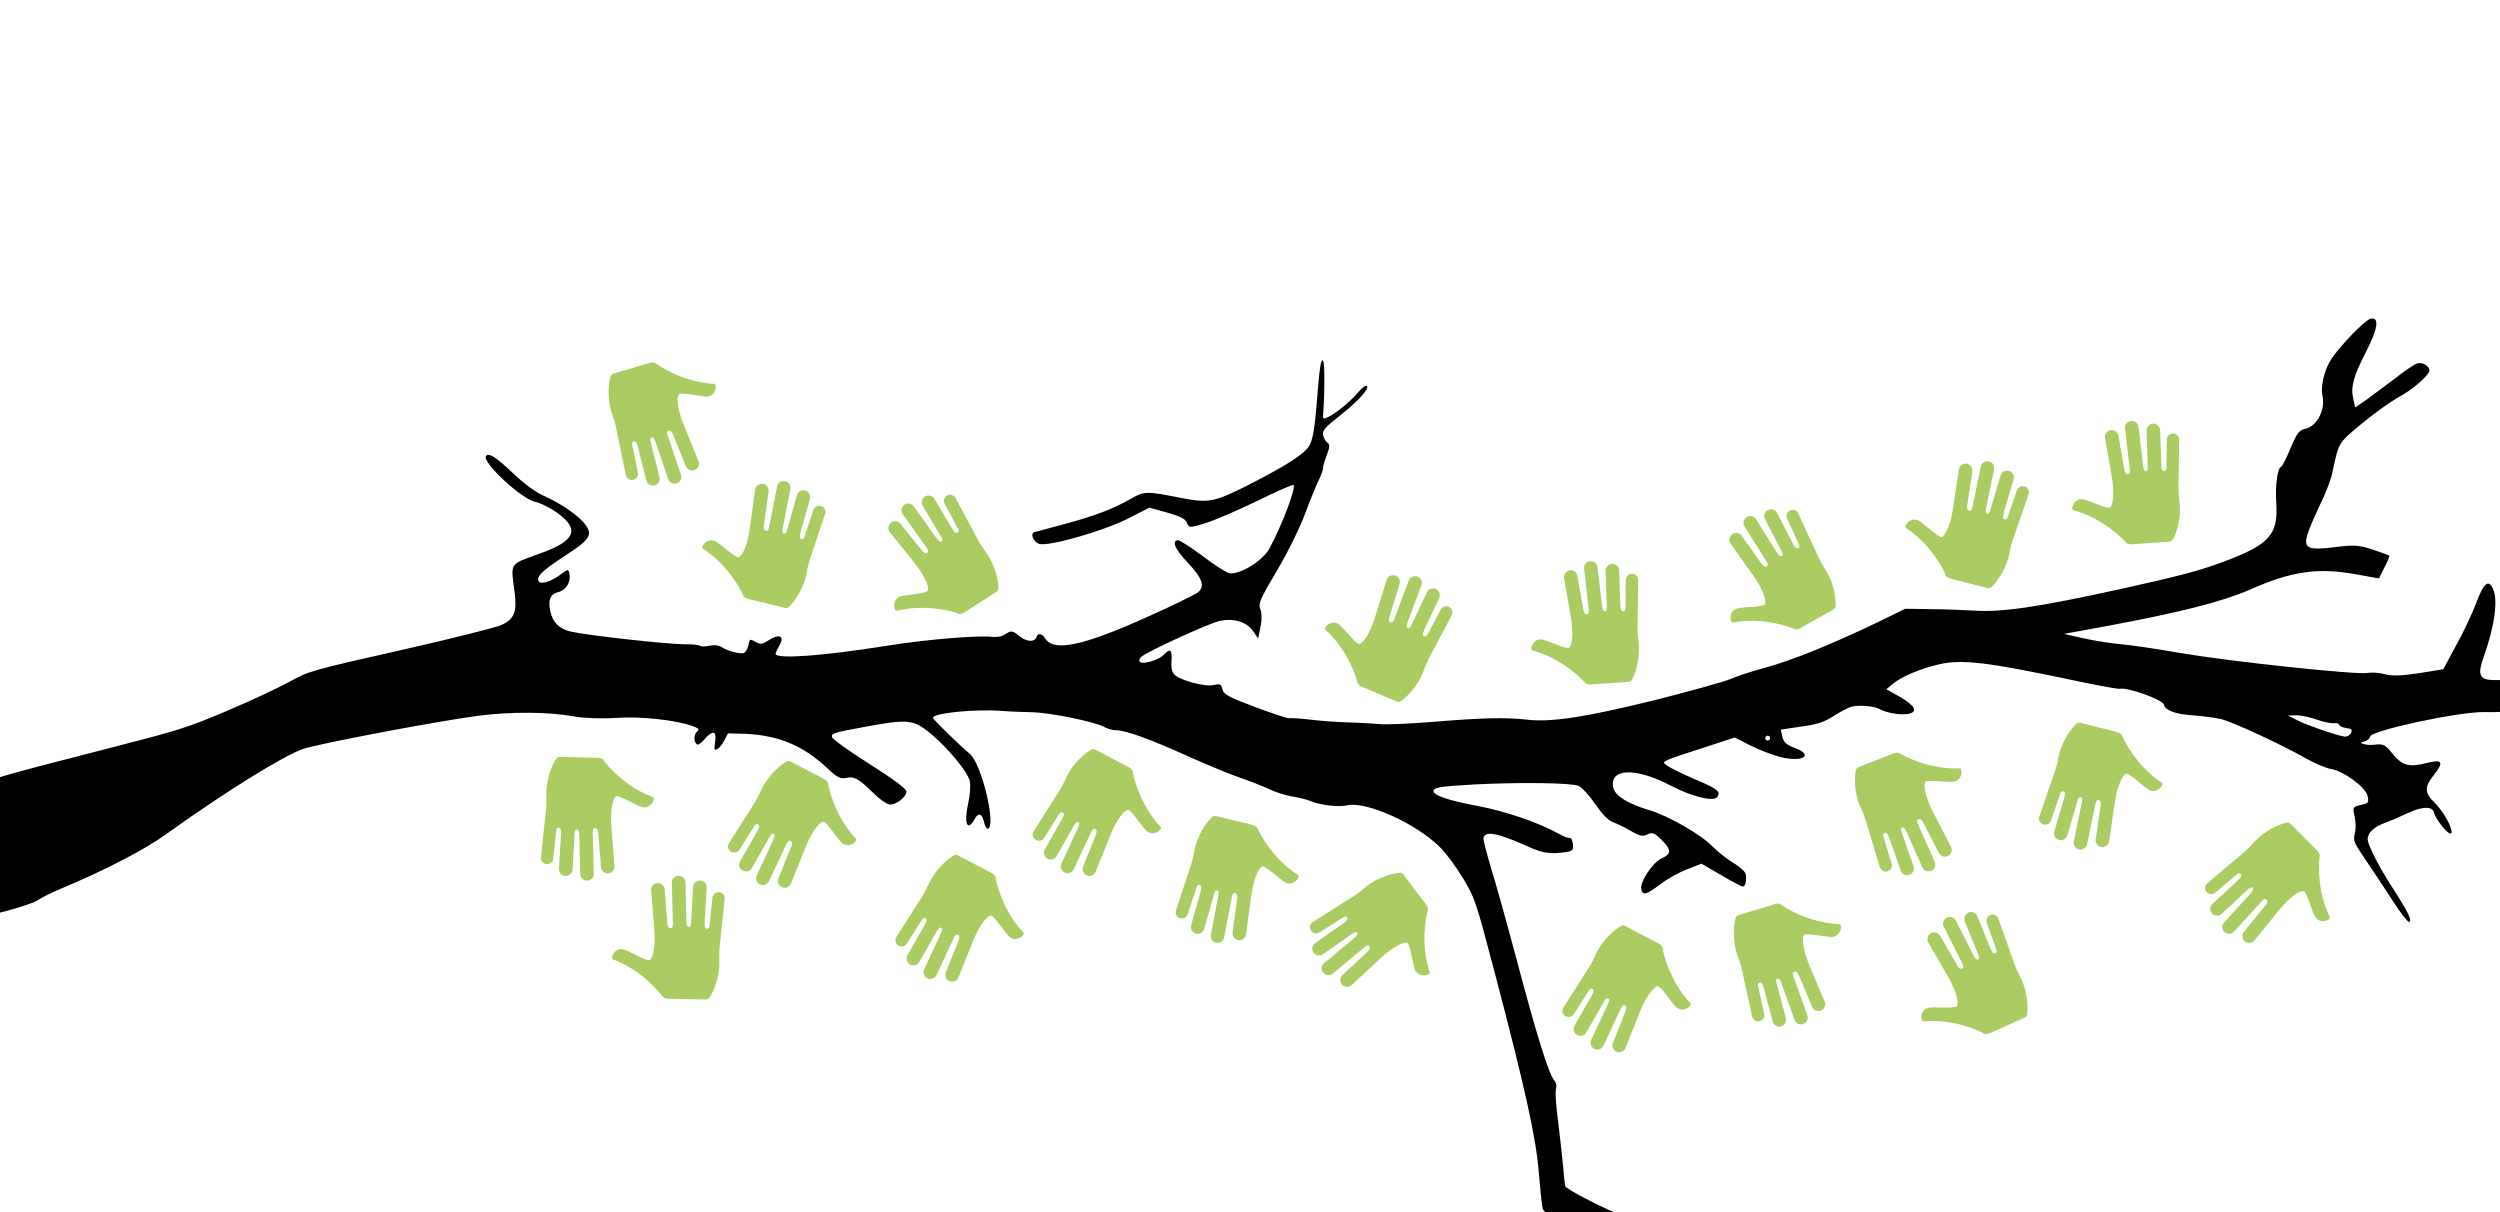 <svg width="1920" height="931" viewBox="0 0 1920 931" fill="none" xmlns="http://www.w3.org/2000/svg">
<g clip-path="url(#clip0_9_2)">
<g clip-path="url(#clip1_9_2)">
<path d="M1933.68 521.671C1930.86 521.15 1926.85 521.285 1924.65 521.781C1922.45 522.277 1917.29 522.477 1913.38 522.204C1904.04 521.806 1902.68 517.49 1907.7 503.84C1916.04 480.193 1918.68 460.335 1914.46 451.85C1910.93 444.748 1907.4 447.857 1901.76 462.997C1898.89 470.771 1891.99 485.426 1886.37 495.552L1876.46 513.966L1858.07 516.959C1844.67 519.019 1837.23 519.348 1831.48 517.757C1827.17 516.609 1821.3 516.199 1818.55 516.819C1811.04 518.514 1713.55 508.145 1675.09 501.603C1656.44 498.3 1635.13 495.208 1628.08 494.681C1620.8 494.011 1608.22 492.033 1600.1 490.204L1585.09 486.849L1617.45 480.897C1674.4 470.363 1706.09 462.253 1727.68 452.952C1760.43 438.44 1780.23 435.707 1810.37 441.236L1827.03 444.22L1831.28 435.749C1833.71 431.156 1835.31 427.136 1835.04 426.811C1834.78 426.485 1829.08 424.302 1822.43 422.143C1812.03 418.711 1807.89 418.297 1793.67 420.156C1772.69 422.77 1769.07 421.273 1771.96 410.992C1773 407.097 1777.43 396.852 1781.6 388.014C1786 379.318 1790.22 368.157 1791.21 363.12C1796.27 339.443 1795.56 340.566 1813.55 325.53C1822.98 317.817 1835.4 308.851 1841.04 305.654C1853.26 299.236 1866.57 287.374 1865.83 284.075C1865.04 280.592 1860.45 278.161 1856.6 279.029C1854.77 279.443 1846.9 284.685 1839.05 290.885C1830.98 296.943 1821.1 304.372 1816.79 307.463L1808.78 312.93L1807.33 306.515C1805.18 296.984 1807.42 288.968 1817.2 270.004C1826.31 252.346 1827.53 243.212 1820.56 244.783C1816.17 245.776 1795.43 267.403 1789.69 276.98C1784.66 285.433 1782.11 297.18 1783.68 304.145C1786.04 314.592 1779.46 327.248 1770.84 329.191C1765.71 330.349 1764.21 332.229 1759.05 344.371C1755.95 352.003 1752.75 358.311 1751.84 358.517C1749.27 359.096 1747.22 373.042 1748.15 385.736C1749.76 410.798 1743.3 418.033 1707.44 431.516C1688.95 438.382 1673.13 442.528 1629.29 452.226C1565.05 466.329 1537.84 470.348 1515.95 468.93C1507.16 468.408 1491.63 467.866 1481.6 467.816L1463.24 467.528L1440.51 478.626C1406.08 495.06 1376.26 507.178 1355.94 512.725C1345.94 515.365 1333.91 519.235 1329.03 521.492C1324.28 523.525 1298 530.803 1271.04 537.654C1218.13 550.743 1191.14 554.905 1172.73 552.701C1156.32 550.817 1137.94 551.304 1101.45 554.334C1082.72 555.861 1063.83 556.654 1059.47 556.097C1055.15 555.724 1044.59 555.024 1036.07 554.827C1027.55 554.63 1014.04 553.633 1006.31 552.679C998.399 551.767 990.979 551.322 989.879 551.57C988.779 551.818 977.11 547.901 963.868 542.991C943.892 535.555 939.707 533.224 938.839 529.375C937.929 525.343 936.889 525 931.94 526.116C924.975 527.687 905.638 522.226 901.772 517.897C899.952 515.804 899.391 512.463 899.682 507.775C900.387 498.948 898.732 497.588 893.919 502.719C890.223 506.827 877.782 510.596 875.329 508.26C874.532 507.284 875.117 505.611 876.743 504.281C881.581 500.108 928.386 478.765 936.451 476.946C947.265 474.507 957.179 477.471 962.214 484.425L966.269 490.444L968.074 481.37C969.199 476.108 969.099 470.545 967.888 467.736C966.204 463.686 967.843 459.849 980.695 438.267C988.804 424.689 998.564 404.767 1002.5 394.055C1006.44 383.343 1011.32 371.65 1013.18 367.955C1015 364.077 1016.28 360.324 1016.07 359.407C1015.9 358.674 1017.19 354.146 1018.89 349.718C1021.22 343.8 1021.41 341.252 1019.61 340.117C1018.27 339.265 1016.69 336.539 1016.19 334.34C1015.37 330.674 1017.52 328.262 1028.8 319.361C1042.73 308.516 1052.31 298.071 1049.62 296.368C1048.72 295.8 1045.75 298.01 1043.03 301.321C1036.94 308.473 1026.71 316.943 1020.3 320.122C1015.79 322.296 1015.75 322.113 1016.3 316.018C1017.39 302.095 1017.42 279.167 1016.24 277.317C1014.47 274.632 1013.46 281.218 1011.13 311.021C1009.65 329.265 1008.07 338.482 1005.34 342.567C1001.4 349.04 987.572 357.745 957.174 373.269C932.777 385.513 927.787 386.446 907.64 382.516C880.232 377.141 878.866 377.064 868.655 383.027C855.167 390.692 840.634 396.281 817.746 402.407C806.323 405.561 795.775 408.325 794.676 408.573C790.868 409.625 793.539 416.342 798.292 417.774C805.859 419.726 847.661 407.794 866.665 398.114L882.718 389.87L896.487 393.699C906.359 396.48 910.462 398.444 911.531 401.477C913.215 405.527 913.623 405.628 926.022 401.676C933.229 399.472 950.956 391.814 965.708 384.634C980.278 377.496 992.712 371.994 993.386 372.42C995.816 373.798 984.315 403.936 974.935 421.268C969.747 430.721 952.499 441.352 944.364 440.298C942.183 440.02 932.748 434.058 923.657 427.056C914.382 420.095 905.622 414.559 904.339 414.849C899.757 415.882 902.67 421.966 912.056 431.984C923.405 443.87 925.668 450.486 920.097 454.824C917.821 456.686 900.301 465.261 881.049 473.841C832.268 495.822 809.683 500.724 802.986 490.678C800.079 486.326 797.265 485.805 795.951 489.375C794.537 493.354 788.3 493.027 782.844 488.48C777.879 484.399 776.655 484.097 772.628 486.739C769.802 488.725 766.319 489.51 762.772 489.155C751.09 487.745 711.218 491.153 682.211 495.769C632.388 503.733 596.589 506.414 595.638 502.199C595.514 501.649 596.809 498.853 598.471 495.974C602.789 488.644 598.787 486.272 590.55 491.597C585.323 494.895 584.04 495.184 580.263 492.954C575.853 490.482 575.669 490.523 574.728 495.744C574.024 498.599 572.504 501.253 571.038 501.584C567.555 502.369 557.683 499.588 554.189 496.909C552.351 495.59 548.396 495.134 544.913 495.92C541.614 496.664 538.333 496.634 537.617 496.024C536.861 495.232 531.357 494.74 525.202 494.78C512.485 494.759 451.059 488.005 438.455 485.069C429.522 483.039 424.575 478.184 422.591 469.387C420.689 460.955 422.671 456.078 428.902 454.673C434.584 453.391 438.659 446.694 437.337 440.828C436.427 436.796 436.61 436.755 429.331 442.056C421.502 447.482 414.212 449.319 413.385 445.653C412.558 441.987 417.354 437.631 434.478 426.449C452.803 414.612 455.216 410.793 449.873 403.33C445.062 396.518 431.112 386.76 417.846 380.892C411.438 378.1 402.205 371.323 393.599 363.055C380.394 350.625 375.228 347.36 373.199 350.322C370.26 355.222 400.919 383.554 411.176 385.478C414.582 386.059 422.154 389.744 427.894 393.842C445.787 406.563 441.842 415.543 414.36 425.209C390.869 433.782 392.105 431.577 395.256 454.943C397.097 469.936 395.015 475.221 385.472 479.878C381.646 481.704 346.845 490.516 307.988 499.281C238.156 515.032 237.281 515.422 222.877 523.294C214.841 527.803 193.413 537.837 174.953 545.66C142.959 559.233 138.643 560.591 75.09 576.852C3.879 595.033 -13.468 600.102 -14.397 602.815C-14.983 604.488 -22.224 699.607 -19.5 704C-17.963 706.543 25.411 694.765 29.74 690.899C31.549 689.528 39.342 685.651 47.26 682.325C81.045 668.155 111.219 652.489 127.953 640.433C171.527 609.032 217.82 580.292 232.661 575.211C244.835 571.116 336.082 553.81 366.578 549.82C392.001 546.397 421.532 546.67 440.822 550.216C448.265 551.619 462.431 552.084 473.434 551.335C492.199 549.992 519.661 553.043 532.495 557.853C536.922 559.551 537.271 560.242 535.178 562.063C532.617 564.374 532.758 570.121 535.453 571.824C536.311 572.208 538.629 570.53 540.781 568.118C542.709 565.565 545.636 563.171 547.103 562.84C549.669 562.261 549.981 564.502 548.767 573.636C548.027 578.04 552.787 575.233 556.028 569.109L559.128 563.21L572.111 563.556C597.793 564.697 616.485 572.422 635.004 589.625C642.854 597.1 645.467 598.437 649.866 597.445C656.097 596.039 659.425 597.985 670.792 609.097C675.29 613.668 680.988 617.583 683.17 617.861C688.266 618.253 696.296 612.011 696.12 607.814C696.032 605.715 685.859 598.186 667.888 586.831C652.389 577.037 639.296 567.663 638.924 566.013C638.303 563.264 640.645 562.543 663.762 558.292C697.227 552.092 701.365 552.507 714.34 563.063C727.847 574.27 743.149 592.583 744.802 599.915C745.505 603.031 745.06 610.45 743.693 616.345C740.177 632.354 742.706 639.295 748.502 629.128C751.501 623.636 754.215 624.565 755.786 631.53C756.447 634.462 757.718 636.68 758.634 636.473C765.416 634.943 753.993 586.863 744.92 579.086C735.131 570.701 716.814 552.682 716.524 551.399C715.697 547.733 748.824 544.306 770.208 546.031C775.712 546.523 785.597 546.798 792.384 547C806.101 547.181 841.034 554.325 848.098 558.318C850.528 559.696 854.648 560.885 857.338 560.856C864.675 560.935 883.119 567.561 912.08 580.675C926.652 587.211 944.712 594.694 952.22 597.238C959.728 599.782 969.665 603.705 974.4 605.911C979.177 608.301 987.051 610.762 991.863 611.603C996.859 612.402 1003.16 613.87 1006.14 615.124C1014.4 618.46 1028.04 620.006 1034.83 618.477C1049.31 615.211 1087.47 632.412 1105.56 650.289C1110.24 654.819 1118.29 665.717 1123.51 674.362C1132.81 689.984 1133.16 690.676 1148.24 748.14C1171.49 836.698 1179.7 873.946 1181.78 900.25C1182.82 912.536 1184.04 924.78 1184.58 927.163C1185.57 931.562 1186.39 931.763 1208.24 934.73C1213.61 935.447 1225.36 939.73 1234.46 944.225C1255.28 954.553 1258.14 955.257 1268.03 953.025C1272.43 952.033 1280.6 951.538 1286.47 951.947C1297.81 952.665 1307.32 949.558 1309.99 944.332C1312.62 938.923 1307.5 937.574 1279.66 937.112C1266.09 936.707 1251.76 935.509 1247.78 934.095C1236.19 930.545 1202.67 913.451 1202.09 910.885C1201.8 909.602 1200.93 902.288 1200.37 894.709C1199.63 887.171 1197.94 871.952 1196.55 860.707C1195.03 849.686 1194.32 838.867 1194.97 836.603C1195.72 833.931 1195.18 831.548 1193.58 829.597C1189.45 824.943 1179.57 793.08 1164.9 737.449C1157.31 708.921 1148.34 676.851 1144.95 666.06C1141.73 655.228 1139.09 645.23 1139.31 643.64C1140.13 637.87 1150.16 639.652 1171.81 649.406C1184.71 655.357 1190.3 656.216 1202.97 654.321C1207.82 653.612 1208.39 652.714 1207.99 648.374C1207.69 645.359 1206.64 643.284 1205.55 643.532C1204.45 643.78 1200.87 642.466 1197.55 640.52C1181.07 631.524 1156.83 623.123 1134.1 618.814C1113.4 615.007 1101.73 611.091 1101.03 607.975C1100.32 604.859 1104.95 604.009 1131.19 602.519C1166.79 600.653 1207.35 601.136 1212.53 603.626C1215.14 604.963 1221.01 611.344 1225.37 617.872C1230.8 625.701 1235.3 630.272 1239.05 631.544C1241.99 632.615 1248.26 635.631 1252.71 638.287C1259.14 642.037 1261.77 642.599 1265.23 640.856C1269.05 639.03 1270.5 639.474 1276.21 645.121C1283.69 652.679 1283.8 655.735 1276.29 659.162C1269.43 662.058 1259.23 677.456 1260.47 682.955C1261.59 687.904 1264.34 687.284 1275.19 679.057C1280.11 675.25 1289.17 670.127 1295.37 667.763L1306.69 663.284L1321.98 672.162C1330.44 677.19 1337.87 681.099 1338.78 680.893C1340.62 680.479 1341.6 675.442 1340.61 671.043C1340.24 669.394 1335.86 665.372 1330.78 662.474C1325.84 659.351 1318.81 653.81 1315.29 650.173C1306.93 641.274 1281.02 626.316 1266.39 622.103C1250.5 617.405 1240.43 611.2 1239.07 605.152C1235.6 589.756 1256.26 589.14 1283.6 603.584C1299.09 611.646 1315.86 615.954 1318.68 612.236C1321.96 608.027 1319.14 605.774 1301.49 598.391C1292.51 594.446 1283.23 589.992 1280.94 588.389C1276.81 585.467 1276.81 585.467 1281.7 583.21C1284.32 582.04 1296.86 577.863 1309.44 573.87L1332.23 566.42L1344.62 572.678C1351.56 576.12 1361.45 579.859 1366.98 581.309C1384.15 585.717 1393.67 580.103 1378.53 574.465C1371.8 571.939 1369.84 570.07 1368.85 565.672L1367.65 560.356L1383.11 558.025C1396 556.272 1400.14 554.954 1408.41 549.813C1413.97 546.249 1420.19 543.111 1422.21 542.656C1428.44 541.251 1440.26 542.436 1443.86 544.707C1448.53 547.505 1460.34 549.464 1466.02 548.183C1473.17 546.57 1470.55 541.769 1459.03 535.121L1448.68 529.366L1453.38 525.418C1460.35 519.608 1475.12 513.386 1489.42 510.161C1507.02 506.192 1526.02 508.455 1592.15 522.43C1610.57 526.366 1626.64 529.29 1627.92 529.001C1633.97 527.636 1661 537.333 1661.87 541.182C1662.86 545.581 1670.64 548.45 1683.74 549.346C1691.39 549.933 1701.3 551.165 1705.78 552.272C1715.17 554.586 1752.82 572.094 1771.18 582.593C1777.97 586.26 1786.32 589.963 1789.91 590.502C1799.9 592.101 1816.75 604.479 1818.28 611.26C1819.44 616.392 1818.97 616.883 1813.11 618.206C1806.88 619.612 1806.74 619.836 1808.35 626.984C1809.3 631.2 1809.3 637.171 1808.45 640.251C1807.18 645.737 1807.66 646.979 1816.56 659.994C1821.76 667.681 1831.1 681.754 1837.31 691.333C1843.29 700.771 1849.22 708.292 1850.14 708.086C1852.89 707.465 1849.32 700.181 1837.48 681.856C1831.62 672.969 1824.88 661.007 1822.19 655.065C1817.68 645.297 1817.57 643.972 1819.76 640.012C1821.28 637.357 1825.59 634.266 1830.56 632.376C1835.02 630.792 1843.44 627.158 1849.02 624.552C1860.49 619.074 1868.2 619.07 1869.36 624.202C1870.86 630.026 1881.11 642.16 1882.53 639.914C1884.38 636.994 1876.32 622.631 1869.45 616.091C1862.09 609.083 1861.98 604.294 1868.74 595.836C1877.28 585.048 1876.01 582.831 1863.26 586.091C1849.97 589.476 1844.81 587.943 1837.32 578.653C1832.22 572.291 1830.47 571.338 1825.17 571.763C1821.65 572.365 1817.36 572.175 1815.47 571.447C1812.39 570.601 1812.53 570.376 1815.79 569.449C1817.99 568.953 1819.94 567.357 1820.16 565.767C1820.81 560.996 1888.61 546.474 1908.16 546.88C1916.31 547.16 1925.81 546.559 1929.47 545.733C1935.34 544.41 1936.09 543.47 1937.83 534.986C1940.16 523.097 1939.85 522.589 1933.68 521.671ZM1800.69 565.727C1794.52 564.809 1772.18 557.135 1764.79 553.409L1757.17 549.541L1763.1 549.359C1766.53 549.164 1773.6 550.65 1779.25 552.65C1784.68 554.507 1790.76 555.833 1792.59 555.42C1794.42 555.006 1796.1 555.592 1796.3 556.508C1796.55 557.608 1799.12 558.762 1801.9 559.099C1806.08 559.697 1806.83 560.49 1805.5 563.103C1804.69 564.634 1802.47 565.904 1800.69 565.727ZM1357.97 568.702C1357.06 568.909 1355.97 568.382 1355.73 567.282C1355.52 566.366 1356.23 565.243 1357.15 565.036C1358.25 564.788 1359.19 565.539 1359.39 566.456C1359.64 567.555 1359.07 568.454 1357.97 568.702Z" fill="black"/>
<path d="M605.931 466.083C605.251 466.696 604.181 467.195 603.052 466.923C602.237 466.726 575.293 460.173 574.474 459.952C572.129 459.328 570.944 458.118 570.485 456.766C569.785 454.711 559.818 434.225 539.806 421.359C537.665 419.987 543.534 412.252 549.833 415.863C554.149 418.337 564.97 428.707 567.368 428.053C569.219 427.547 573.749 420.882 575.816 405.906L579.965 375.797C580.2 374.466 580.942 373.277 582.034 372.482C583.127 371.686 584.486 371.345 585.825 371.53C587.164 371.715 588.379 372.412 589.215 373.474C590.051 374.536 590.443 375.881 590.309 377.226L586.692 403.502C586.336 406.064 586.915 407.445 588.287 407.655C589.508 407.848 590.099 407.299 590.653 404.926L596.768 373.69C596.899 373.017 597.161 372.377 597.54 371.805C597.918 371.234 598.406 370.743 598.974 370.36C599.542 369.977 600.181 369.71 600.852 369.574C601.524 369.438 602.216 369.436 602.889 369.568C603.562 369.697 604.204 369.959 604.776 370.337C605.348 370.716 605.84 371.203 606.224 371.772C606.607 372.341 606.874 372.98 607.01 373.653C607.146 374.325 607.147 375.018 607.015 375.691L601.203 405.394C600.695 408.008 600.828 409.606 602.381 409.793C603.313 409.906 603.92 408.727 604.295 407.611L611.974 380.482C612.146 379.805 612.451 379.169 612.873 378.612C613.294 378.055 613.823 377.589 614.428 377.24C615.032 376.891 615.701 376.667 616.394 376.58C617.087 376.494 617.79 376.548 618.462 376.738C619.134 376.928 619.761 377.251 620.306 377.688C620.851 378.125 621.303 378.666 621.635 379.28C621.967 379.895 622.173 380.569 622.24 381.264C622.307 381.959 622.234 382.661 622.025 383.327L614.953 408.332C613.908 412.003 613.977 413.582 615.43 413.994C616.909 414.421 617.46 413.319 617.786 412.336L624.766 391.394C625.21 390.261 626.073 389.342 627.175 388.826C628.277 388.31 629.535 388.236 630.69 388.621C631.844 389.006 632.807 389.819 633.38 390.893C633.952 391.967 634.091 393.219 633.767 394.392L626.165 417.185L626.166 417.192L626.164 417.196L621.603 430.863C620.815 433.483 620.183 436.014 619.758 438.606C617.28 453.836 608.173 464.032 605.931 466.083Z" fill="#ABCC63"/>
<g clip-path="url(#clip2_9_2)">
<path d="M427.211 582.747C427.743 582.002 428.681 581.285 429.842 581.308C430.68 581.325 458.404 581.931 459.25 581.972C461.675 582.077 463.093 583.003 463.831 584.225C464.957 586.082 479.095 603.945 501.405 612.208C503.792 613.087 499.722 621.904 492.795 619.732C488.048 618.243 475.251 610.442 473.049 611.597C471.35 612.489 468.359 619.972 469.56 635.042L471.982 665.339C472.039 666.69 471.57 668.009 470.674 669.021C469.777 670.033 468.524 670.659 467.176 670.766C465.829 670.873 464.492 670.454 463.447 669.597C462.402 668.739 461.73 667.51 461.573 666.168L459.456 639.728C459.253 637.149 458.39 635.925 457.004 636.015C455.771 636.089 455.311 636.752 455.281 639.19L456.025 671.01C456.042 671.695 455.923 672.376 455.676 673.016C455.43 673.655 455.059 674.24 454.586 674.736C454.114 675.232 453.548 675.63 452.921 675.907C452.294 676.184 451.619 676.335 450.934 676.351C450.248 676.369 449.565 676.252 448.925 676.005C448.285 675.759 447.699 675.389 447.203 674.915C446.706 674.442 446.308 673.876 446.03 673.248C445.753 672.62 445.603 671.944 445.587 671.258L444.877 641C444.811 638.338 444.337 636.806 442.781 636.958C441.846 637.047 441.507 638.329 441.381 639.5L439.714 667.646C439.692 668.344 439.53 669.03 439.239 669.665C438.947 670.299 438.531 670.869 438.015 671.339C437.499 671.81 436.895 672.173 436.236 672.406C435.578 672.639 434.88 672.738 434.183 672.697C433.486 672.655 432.804 672.475 432.178 672.166C431.552 671.856 430.994 671.425 430.537 670.896C430.081 670.368 429.735 669.753 429.52 669.089C429.305 668.424 429.226 667.724 429.286 667.028L430.817 641.088C431.048 637.277 430.641 635.75 429.134 635.66C427.598 635.562 427.297 636.756 427.189 637.786L424.875 659.739C424.685 660.941 424.04 662.024 423.075 662.765C422.109 663.506 420.896 663.848 419.686 663.721C418.476 663.593 417.361 663.006 416.57 662.081C415.78 661.155 415.376 659.961 415.44 658.746L417.964 634.852L417.961 634.846L417.962 634.841L419.478 620.513C419.684 617.785 419.757 615.177 419.615 612.555C418.761 597.148 425.462 585.232 427.211 582.747Z" fill="#ABCC63"/>
</g>
<path d="M468.935 289.086C469.218 288.215 469.895 287.248 471.009 286.92C471.814 286.683 498.428 278.897 499.247 278.679C501.59 278.048 503.222 278.504 504.294 279.446C505.928 280.876 524.797 293.641 548.561 294.787C551.101 294.905 549.882 304.538 542.622 304.558C537.647 304.571 523.092 300.995 521.342 302.76C519.991 304.124 519.397 312.16 525.09 326.165L536.54 354.319C537.002 355.59 536.953 356.99 536.404 358.225C535.855 359.46 534.848 360.435 533.596 360.944C532.344 361.453 530.943 361.456 529.688 360.954C528.433 360.452 527.421 359.483 526.866 358.25L516.87 333.682C515.898 331.285 514.706 330.378 513.412 330.881C512.259 331.325 512.021 332.095 512.727 334.428L523.038 364.541C523.261 365.189 523.353 365.875 523.311 366.559C523.269 367.243 523.092 367.912 522.791 368.527C522.489 369.143 522.07 369.693 521.556 370.146C521.042 370.6 520.444 370.947 519.796 371.17C519.147 371.394 518.461 371.488 517.776 371.446C517.091 371.404 516.422 371.228 515.805 370.926C515.189 370.625 514.638 370.205 514.184 369.69C513.731 369.176 513.383 368.577 513.162 367.927L503.355 339.294C502.488 336.776 501.575 335.458 500.136 336.072C499.272 336.439 499.336 337.764 499.569 338.919L506.472 366.255C506.662 366.927 506.715 367.631 506.628 368.323C506.541 369.016 506.316 369.685 505.967 370.289C505.617 370.894 505.15 371.422 504.593 371.843C504.036 372.264 503.4 372.569 502.723 372.74C502.046 372.911 501.341 372.944 500.651 372.838C499.961 372.732 499.299 372.489 498.704 372.123C498.109 371.757 497.594 371.275 497.189 370.707C496.784 370.138 496.496 369.494 496.344 368.812L489.976 343.619C489.047 339.917 488.198 338.584 486.734 338.953C485.24 339.322 485.313 340.552 485.521 341.566L489.939 363.195C490.12 364.398 489.833 365.625 489.136 366.623C488.439 367.62 487.386 368.313 486.193 368.556C485.001 368.8 483.761 368.577 482.728 367.933C481.696 367.289 480.95 366.273 480.644 365.095L475.841 341.552L475.836 341.547L475.836 341.542L472.958 327.425C472.331 324.762 471.614 322.254 470.687 319.796C465.224 305.366 468.018 291.983 468.935 289.086Z" fill="#ABCC63"/>
<g clip-path="url(#clip3_9_2)">
<path d="M544.861 766.188C544.329 766.933 543.392 767.651 542.231 767.628C541.392 767.612 513.669 767.02 512.822 766.98C510.397 766.876 508.979 765.95 508.24 764.729C507.113 762.873 492.965 745.017 470.651 736.766C468.265 735.888 472.329 727.069 479.258 729.238C484.005 730.723 496.807 738.518 499.007 737.362C500.707 736.469 503.694 728.984 502.484 713.915L500.047 683.619C499.989 682.269 500.458 680.949 501.353 679.936C502.249 678.924 503.502 678.298 504.85 678.19C506.197 678.082 507.534 678.5 508.579 679.357C509.625 680.214 510.297 681.443 510.456 682.785L512.587 709.224C512.791 711.802 513.655 713.026 515.04 712.936C516.274 712.861 516.733 712.198 516.762 709.76L516.001 677.94C515.984 677.255 516.102 676.574 516.348 675.934C516.595 675.295 516.965 674.71 517.438 674.214C517.91 673.717 518.476 673.319 519.103 673.042C519.729 672.764 520.404 672.613 521.089 672.596C521.775 672.578 522.458 672.695 523.098 672.941C523.739 673.187 524.324 673.557 524.821 674.03C525.318 674.503 525.717 675.07 525.994 675.697C526.272 676.324 526.423 677 526.438 677.686L527.164 707.944C527.232 710.606 527.706 712.138 529.263 711.985C530.197 711.895 530.536 710.613 530.661 709.442L532.313 681.296C532.335 680.598 532.496 679.911 532.788 679.277C533.08 678.642 533.495 678.072 534.011 677.601C534.526 677.13 535.131 676.767 535.789 676.534C536.447 676.3 537.145 676.201 537.842 676.242C538.539 676.283 539.221 676.463 539.848 676.772C540.474 677.081 541.032 677.512 541.488 678.041C541.945 678.569 542.291 679.183 542.507 679.848C542.722 680.512 542.802 681.213 542.741 681.908L541.224 707.849C540.996 711.66 541.403 713.186 542.911 713.276C544.446 713.374 544.747 712.179 544.854 711.149L547.157 689.195C547.346 687.993 547.99 686.909 548.955 686.168C549.92 685.426 551.133 685.084 552.344 685.21C553.554 685.337 554.669 685.924 555.46 686.849C556.251 687.774 556.656 688.968 556.592 690.183L554.081 714.078L554.084 714.085L554.082 714.09L552.574 728.418C552.37 731.147 552.298 733.754 552.441 736.377C553.304 751.783 546.608 763.702 544.861 766.188Z" fill="#ABCC63"/>
</g>
<g clip-path="url(#clip4_9_2)">
<path d="M604.003 584.857C604.811 584.425 605.969 584.199 606.999 584.736C607.743 585.123 632.315 597.976 633.055 598.388C635.181 599.558 636.04 601.018 636.159 602.441C636.344 604.604 641.081 626.888 657.402 644.197C659.15 646.044 651.589 652.137 646.347 647.115C642.754 643.674 634.751 631.002 632.266 631.059C630.347 631.104 624.345 636.481 618.73 650.517L607.448 678.74C606.899 679.975 605.893 680.949 604.641 681.458C603.388 681.967 601.987 681.971 600.732 681.469C599.477 680.967 598.466 679.998 597.91 678.765C597.355 677.533 597.298 676.133 597.753 674.86L607.595 650.23C608.558 647.829 608.329 646.349 607.047 645.814C605.909 645.333 605.203 645.723 604.093 647.894L590.632 676.736C590.343 677.357 589.934 677.915 589.429 678.379C588.924 678.842 588.333 679.201 587.689 679.436C587.045 679.67 586.361 679.776 585.676 679.746C584.992 679.716 584.32 679.551 583.699 679.261C583.076 678.973 582.517 678.565 582.052 678.06C581.588 677.555 581.228 676.963 580.993 676.318C580.758 675.674 580.653 674.989 580.683 674.304C580.713 673.618 580.879 672.946 581.169 672.324L593.968 644.897C595.09 642.482 595.346 640.899 593.884 640.344C593.007 640.009 592.134 641.007 591.501 642.001L577.511 666.48C577.181 667.095 576.732 667.639 576.188 668.077C575.645 668.516 575.02 668.842 574.348 669.035C573.677 669.228 572.974 669.284 572.281 669.201C571.588 669.117 570.918 668.896 570.312 668.549C569.706 668.203 569.175 667.738 568.751 667.183C568.328 666.628 568.019 665.994 567.845 665.318C567.671 664.641 567.634 663.937 567.736 663.246C567.839 662.556 568.079 661.892 568.442 661.296L581.331 638.733C583.229 635.421 583.543 633.872 582.232 633.122C580.9 632.352 580.1 633.288 579.546 634.163L567.725 652.807C567.021 653.799 565.963 654.484 564.769 654.719C563.575 654.954 562.336 654.722 561.308 654.07C560.28 653.419 559.541 652.397 559.245 651.217C558.948 650.037 559.115 648.788 559.712 647.727L572.583 627.438L572.583 627.431L572.586 627.428L580.306 615.263C581.702 612.909 582.925 610.606 583.963 608.193C590.037 594.009 601.333 586.307 604.003 584.857Z" fill="#ABCC63"/>
</g>
<g clip-path="url(#clip5_9_2)">
<path d="M1074.92 670.267C1075.84 670.222 1076.98 670.511 1077.69 671.436C1078.19 672.103 1094.93 694.212 1095.42 694.901C1096.85 696.867 1097 698.553 1096.5 699.891C1095.75 701.926 1090.52 724.1 1097.9 746.719C1098.69 749.136 1089.25 751.42 1086.65 744.641C1084.87 739.996 1083.04 725.121 1080.77 724.112C1079.02 723.334 1071.29 725.635 1060.23 735.934L1037.98 756.644C1036.96 757.527 1035.63 757.979 1034.28 757.905C1032.93 757.831 1031.66 757.237 1030.74 756.247C1029.82 755.257 1029.32 753.949 1029.34 752.598C1029.37 751.246 1029.91 749.956 1030.87 748.999L1050.28 730.923C1052.17 729.163 1052.6 727.726 1051.67 726.696C1050.84 725.775 1050.04 725.826 1048.11 727.316L1023.63 747.657C1023.1 748.095 1022.49 748.426 1021.84 748.629C1021.18 748.833 1020.5 748.905 1019.81 748.843C1019.13 748.78 1018.47 748.583 1017.86 748.264C1017.25 747.945 1016.72 747.51 1016.28 746.982C1015.84 746.456 1015.51 745.848 1015.3 745.193C1015.1 744.538 1015.02 743.849 1015.09 743.166C1015.15 742.483 1015.35 741.819 1015.67 741.212C1015.99 740.605 1016.42 740.067 1016.95 739.629L1040.23 720.285C1042.27 718.58 1043.18 717.258 1042.1 716.132C1041.45 715.455 1040.23 715.985 1039.23 716.613L1016.14 732.782C1015.58 733.199 1014.94 733.498 1014.26 733.663C1013.58 733.828 1012.87 733.856 1012.19 733.744C1011.5 733.632 1010.84 733.383 1010.25 733.012C1009.65 732.641 1009.14 732.155 1008.74 731.583C1008.34 731.011 1008.06 730.364 1007.91 729.681C1007.77 728.998 1007.76 728.293 1007.89 727.607C1008.02 726.921 1008.29 726.269 1008.68 725.688C1009.06 725.107 1009.56 724.609 1010.15 724.225L1031.43 709.318C1034.56 707.133 1035.5 705.866 1034.64 704.629C1033.76 703.363 1032.64 703.869 1031.77 704.424L1013.12 716.241C1012.06 716.838 1010.81 717.006 1009.63 716.709C1008.45 716.412 1007.43 715.673 1006.78 714.646C1006.13 713.618 1005.89 712.379 1006.13 711.185C1006.36 709.991 1007.05 708.933 1008.04 708.228L1028.34 695.371L1028.34 695.364L1028.35 695.363L1040.52 687.655C1042.78 686.122 1044.87 684.56 1046.84 682.821C1058.39 672.585 1071.89 670.439 1074.92 670.267Z" fill="#ABCC63"/>
</g>
<g clip-path="url(#clip6_9_2)">
<path d="M930.698 627.541C931.376 626.926 932.444 626.423 933.574 626.692C934.39 626.886 961.354 633.358 962.173 633.576C964.52 634.193 965.709 635.399 966.172 636.75C966.878 638.803 976.908 659.258 996.958 672.063C999.104 673.429 993.258 681.182 986.949 677.59C982.625 675.129 971.773 664.792 969.377 665.454C967.526 665.965 963.017 672.644 960.996 687.626L956.939 717.748C956.708 719.08 955.97 720.27 954.879 721.069C953.789 721.868 952.431 722.213 951.092 722.033C949.752 721.852 948.535 721.159 947.695 720.099C946.856 719.04 946.46 717.696 946.59 716.35L950.127 690.063C950.476 687.5 949.892 686.121 948.519 685.915C947.298 685.726 946.708 686.276 946.161 688.652L940.142 719.906C940.013 720.579 939.753 721.22 939.376 721.793C938.999 722.365 938.514 722.858 937.946 723.242C937.379 723.627 936.741 723.896 936.07 724.034C935.399 724.172 934.707 724.176 934.034 724.047C933.36 723.919 932.718 723.659 932.144 723.283C931.571 722.906 931.077 722.42 930.692 721.852C930.307 721.285 930.038 720.646 929.9 719.974C929.762 719.302 929.759 718.61 929.889 717.936L935.611 688.215C936.11 685.6 935.972 684.002 934.419 683.82C933.487 683.71 932.883 684.891 932.512 686.008L924.915 713.16C924.746 713.838 924.442 714.474 924.023 715.033C923.603 715.591 923.076 716.059 922.472 716.41C921.868 716.761 921.2 716.987 920.507 717.075C919.815 717.163 919.111 717.112 918.439 716.924C917.766 716.736 917.138 716.414 916.592 715.979C916.046 715.544 915.592 715.004 915.258 714.391C914.924 713.778 914.716 713.104 914.647 712.409C914.578 711.714 914.649 711.013 914.856 710.345L921.852 685.32C922.885 681.645 922.811 680.066 921.357 679.659C919.878 679.237 919.33 680.34 919.006 681.324L912.09 702.287C911.649 703.422 910.79 704.344 909.689 704.863C908.589 705.382 907.331 705.459 906.175 705.078C905.019 704.697 904.054 703.887 903.478 702.815C902.902 701.742 902.76 700.49 903.08 699.316L910.613 676.5L910.611 676.494L910.614 676.489L915.133 662.809C915.913 660.186 916.537 657.653 916.955 655.06C919.386 639.823 928.462 629.599 930.698 627.541Z" fill="#ABCC63"/>
</g>
<g clip-path="url(#clip7_9_2)">
<path d="M838.001 575.747C838.809 575.316 839.967 575.089 840.997 575.626C841.741 576.013 866.313 588.866 867.054 589.278C869.179 590.448 870.038 591.908 870.157 593.331C870.342 595.495 875.079 617.778 891.4 635.087C893.148 636.934 885.588 643.028 880.345 638.006C876.752 634.564 868.749 621.892 866.264 621.949C864.345 621.994 858.343 627.371 852.728 641.408L841.446 669.63C840.897 670.865 839.891 671.84 838.639 672.348C837.386 672.857 835.985 672.861 834.73 672.359C833.475 671.857 832.464 670.888 831.908 669.655C831.353 668.423 831.296 667.023 831.751 665.75L841.593 641.12C842.556 638.72 842.327 637.239 841.046 636.704C839.907 636.223 839.201 636.613 838.091 638.784L824.63 667.626C824.341 668.247 823.932 668.805 823.427 669.269C822.922 669.732 822.331 670.091 821.687 670.326C821.043 670.56 820.359 670.666 819.674 670.636C818.99 670.606 818.318 670.441 817.697 670.151C817.074 669.863 816.515 669.455 816.05 668.95C815.586 668.445 815.226 667.853 814.991 667.208C814.756 666.564 814.651 665.879 814.681 665.194C814.711 664.508 814.877 663.836 815.167 663.215L827.966 635.787C829.088 633.372 829.344 631.79 827.882 631.234C827.005 630.899 826.132 631.898 825.499 632.891L811.509 657.37C811.179 657.985 810.73 658.529 810.186 658.968C809.643 659.406 809.018 659.732 808.346 659.925C807.675 660.118 806.972 660.174 806.279 660.091C805.586 660.008 804.916 659.786 804.31 659.44C803.704 659.093 803.173 658.629 802.749 658.073C802.326 657.518 802.018 656.884 801.843 656.208C801.669 655.532 801.632 654.827 801.734 654.137C801.837 653.446 802.077 652.783 802.44 652.186L815.329 629.623C817.227 626.311 817.541 624.762 816.23 624.012C814.898 623.242 814.098 624.179 813.544 625.053L801.723 643.697C801.019 644.689 799.961 645.374 798.767 645.609C797.573 645.844 796.334 645.612 795.306 644.96C794.278 644.309 793.54 643.288 793.243 642.107C792.946 640.927 793.113 639.678 793.71 638.618L806.581 618.328L806.581 618.321L806.584 618.318L814.304 606.153C815.7 603.799 816.923 601.496 817.961 599.083C824.035 584.899 835.331 577.197 838.001 575.747Z" fill="#ABCC63"/>
</g>
<g clip-path="url(#clip8_9_2)">
<path d="M732.599 656.952C733.407 656.52 734.565 656.294 735.595 656.83C736.339 657.218 760.91 670.071 761.651 670.483C763.777 671.653 764.636 673.113 764.755 674.536C764.939 676.699 769.677 698.983 785.998 716.292C787.746 718.139 780.185 724.232 774.942 719.21C771.35 715.769 763.347 703.097 760.862 703.154C758.942 703.199 752.94 708.576 747.326 722.612L736.044 750.835C735.495 752.07 734.489 753.044 733.236 753.553C731.984 754.062 730.583 754.066 729.328 753.564C728.073 753.062 727.062 752.093 726.506 750.86C725.95 749.628 725.894 748.228 726.349 746.955L736.191 722.325C737.154 719.924 736.924 718.444 735.643 717.909C734.505 717.428 733.799 717.818 732.689 719.989L719.228 748.831C718.939 749.452 718.53 750.01 718.025 750.474C717.52 750.937 716.928 751.296 716.285 751.531C715.641 751.765 714.957 751.87 714.272 751.841C713.587 751.811 712.915 751.646 712.294 751.356C711.672 751.068 711.112 750.66 710.648 750.155C710.184 749.65 709.824 749.058 709.589 748.413C709.354 747.769 709.248 747.084 709.279 746.399C709.309 745.713 709.474 745.041 709.765 744.419L722.564 716.992C723.686 714.577 723.942 712.994 722.48 712.439C721.603 712.104 720.73 713.102 720.097 714.096L706.107 738.575C705.777 739.19 705.327 739.734 704.784 740.172C704.241 740.611 703.615 740.937 702.944 741.13C702.273 741.323 701.57 741.379 700.877 741.296C700.183 741.212 699.514 740.991 698.908 740.644C698.301 740.298 697.771 739.833 697.347 739.278C696.923 738.723 696.615 738.089 696.441 737.413C696.266 736.736 696.229 736.032 696.332 735.341C696.434 734.651 696.674 733.987 697.037 733.391L709.927 710.828C711.825 707.516 712.138 705.967 710.828 705.217C709.496 704.447 708.695 705.383 708.141 706.258L696.321 724.901C695.617 725.894 694.558 726.579 693.364 726.814C692.17 727.049 690.932 726.817 689.904 726.165C688.876 725.514 688.137 724.492 687.84 723.312C687.543 722.132 687.711 720.883 688.308 719.822L701.179 699.533L701.178 699.526L701.182 699.523L708.902 687.358C710.297 685.004 711.521 682.701 712.558 680.288C718.633 666.103 729.928 658.402 732.599 656.952Z" fill="#ABCC63"/>
</g>
<g clip-path="url(#clip9_9_2)">
<path d="M1244.86 711.16C1245.67 710.729 1246.83 710.503 1247.86 711.039C1248.6 711.426 1273.17 724.279 1273.91 724.691C1276.04 725.862 1276.9 727.322 1277.02 728.744C1277.2 730.908 1281.94 753.191 1298.26 770.501C1300.01 772.348 1292.45 778.441 1287.21 773.419C1283.61 769.978 1275.61 757.306 1273.12 757.363C1271.21 757.408 1265.2 762.785 1259.59 776.821L1248.31 805.043C1247.76 806.279 1246.75 807.253 1245.5 807.762C1244.25 808.271 1242.85 808.275 1241.59 807.773C1240.34 807.27 1239.32 806.301 1238.77 805.069C1238.21 803.837 1238.16 802.437 1238.61 801.164L1248.45 776.534C1249.42 774.133 1249.19 772.653 1247.91 772.118C1246.77 771.637 1246.06 772.027 1244.95 774.197L1231.49 803.039C1231.2 803.661 1230.79 804.219 1230.29 804.682C1229.78 805.146 1229.19 805.505 1228.55 805.739C1227.9 805.974 1227.22 806.079 1226.53 806.049C1225.85 806.019 1225.18 805.855 1224.56 805.565C1223.93 805.277 1223.38 804.868 1222.91 804.363C1222.45 803.858 1222.09 803.266 1221.85 802.622C1221.62 801.977 1221.51 801.293 1221.54 800.607C1221.57 799.922 1221.74 799.249 1222.03 798.628L1234.83 771.201C1235.95 768.786 1236.2 767.203 1234.74 766.648C1233.87 766.313 1232.99 767.311 1232.36 768.304L1218.37 792.783C1218.04 793.399 1217.59 793.942 1217.05 794.381C1216.5 794.82 1215.88 795.146 1215.21 795.338C1214.54 795.531 1213.83 795.588 1213.14 795.505C1212.45 795.421 1211.78 795.2 1211.17 794.853C1210.56 794.507 1210.03 794.042 1209.61 793.487C1209.19 792.932 1208.88 792.298 1208.7 791.621C1208.53 790.945 1208.49 790.241 1208.59 789.55C1208.7 788.859 1208.94 788.196 1209.3 787.6L1222.19 765.036C1224.09 761.724 1224.4 760.176 1223.09 759.426C1221.76 758.655 1220.96 759.592 1220.4 760.467L1208.58 779.11C1207.88 780.103 1206.82 780.787 1205.63 781.022C1204.43 781.258 1203.19 781.025 1202.17 780.374C1201.14 779.722 1200.4 778.701 1200.1 777.521C1199.81 776.341 1199.97 775.092 1200.57 774.031L1213.44 753.742L1213.44 753.735L1213.44 753.731L1221.16 741.566C1222.56 739.213 1223.78 736.909 1224.82 734.496C1230.9 720.312 1242.19 712.611 1244.86 711.16Z" fill="#ABCC63"/>
</g>
<g clip-path="url(#clip10_9_2)">
<path d="M1332.94 705.083C1333.21 704.208 1333.88 703.232 1334.99 702.889C1335.79 702.641 1362.29 694.495 1363.11 694.266C1365.45 693.603 1367.08 694.037 1368.17 694.964C1369.82 696.373 1388.86 708.88 1412.64 709.704C1415.18 709.788 1414.09 719.437 1406.83 719.555C1401.86 719.636 1387.26 716.257 1385.53 718.045C1384.2 719.427 1383.71 727.471 1389.6 741.398L1401.43 769.394C1401.9 770.658 1401.87 772.059 1401.34 773.301C1400.81 774.544 1399.82 775.532 1398.57 776.058C1397.33 776.583 1395.93 776.606 1394.66 776.121C1393.4 775.636 1392.38 774.681 1391.81 773.456L1381.48 749.025C1380.47 746.641 1379.27 745.751 1377.98 746.272C1376.84 746.73 1376.61 747.504 1377.35 749.828L1388.06 779.798C1388.3 780.443 1388.4 781.127 1388.36 781.811C1388.33 782.496 1388.16 783.167 1387.87 783.787C1387.58 784.407 1387.17 784.962 1386.66 785.423C1386.15 785.883 1385.56 786.239 1384.91 786.47C1384.27 786.703 1383.58 786.806 1382.9 786.773C1382.21 786.741 1381.54 786.573 1380.92 786.281C1380.3 785.988 1379.74 785.575 1379.28 785.067C1378.82 784.558 1378.46 783.964 1378.23 783.318L1368.04 754.819C1367.14 752.314 1366.21 751.009 1364.78 751.642C1363.92 752.021 1364 753.345 1364.25 754.496L1371.52 781.736C1371.72 782.406 1371.78 783.108 1371.71 783.802C1371.63 784.496 1371.41 785.168 1371.07 785.777C1370.73 786.386 1370.27 786.921 1369.72 787.349C1369.17 787.778 1368.54 788.091 1367.86 788.271C1367.19 788.451 1366.48 788.494 1365.79 788.398C1365.1 788.301 1364.43 788.067 1363.83 787.709C1363.24 787.351 1362.71 786.876 1362.3 786.313C1361.89 785.75 1361.59 785.11 1361.43 784.431L1354.72 759.326C1353.74 755.637 1352.88 754.316 1351.42 754.704C1349.93 755.094 1350.02 756.322 1350.24 757.334L1354.95 778.9C1355.15 780.101 1354.88 781.332 1354.19 782.339C1353.51 783.346 1352.47 784.052 1351.28 784.312C1350.09 784.572 1348.84 784.365 1347.8 783.735C1346.76 783.105 1346 782.1 1345.68 780.926L1340.56 757.451L1340.55 757.446L1340.55 757.441L1337.49 743.364C1336.82 740.709 1336.07 738.211 1335.11 735.767C1329.45 721.412 1332.07 707.992 1332.94 705.083Z" fill="#ABCC63"/>
</g>
<path d="M1425.24 591.608C1425.44 590.715 1426.03 589.691 1427.11 589.264C1427.89 588.956 1453.7 578.805 1454.49 578.515C1456.77 577.676 1458.43 577.983 1459.59 578.824C1461.34 580.102 1481.29 591.116 1505.06 590.119C1507.6 590.008 1507.25 599.712 1500.02 600.385C1495.07 600.846 1480.25 598.595 1478.66 600.51C1477.44 601.99 1477.57 610.047 1484.5 623.482L1498.44 650.492C1499.02 651.716 1499.09 653.114 1498.66 654.394C1498.22 655.674 1497.31 656.735 1496.11 657.354C1494.9 657.974 1493.51 658.104 1492.21 657.716C1490.92 657.329 1489.83 656.455 1489.16 655.278L1476.99 631.709C1475.81 629.409 1474.54 628.613 1473.3 629.231C1472.19 629.776 1472.02 630.565 1472.94 632.825L1485.91 661.887C1486.19 662.512 1486.35 663.187 1486.37 663.872C1486.39 664.557 1486.27 665.239 1486.03 665.879C1485.78 666.52 1485.41 667.105 1484.94 667.603C1484.47 668.101 1483.91 668.501 1483.28 668.781C1482.66 669.062 1481.98 669.218 1481.3 669.238C1480.61 669.258 1479.93 669.142 1479.29 668.898C1478.64 668.653 1478.06 668.284 1477.56 667.813C1477.06 667.341 1476.66 666.775 1476.38 666.149L1464.04 638.514C1462.95 636.084 1461.92 634.854 1460.54 635.595C1459.72 636.039 1459.9 637.353 1460.23 638.481L1469.57 665.086C1469.82 665.738 1469.94 666.433 1469.91 667.131C1469.89 667.829 1469.72 668.515 1469.43 669.149C1469.14 669.782 1468.72 670.351 1468.2 670.82C1467.68 671.289 1467.08 671.65 1466.42 671.881C1465.76 672.113 1465.06 672.209 1464.37 672.166C1463.67 672.123 1462.99 671.94 1462.36 671.629C1461.74 671.318 1461.18 670.884 1460.73 670.355C1460.27 669.825 1459.93 669.209 1459.71 668.544L1451.1 644.026C1449.84 640.423 1448.88 639.172 1447.45 639.671C1446 640.173 1446.18 641.391 1446.48 642.383L1452.83 663.525C1453.12 664.708 1452.94 665.956 1452.34 667.012C1451.73 668.068 1450.75 668.852 1449.58 669.202C1448.42 669.552 1447.16 669.442 1446.07 668.893C1444.99 668.345 1444.15 667.4 1443.74 666.254L1436.84 643.24L1436.83 643.235L1436.83 643.23L1432.7 629.429C1431.83 626.833 1430.89 624.4 1429.75 622.036C1423.01 608.156 1424.59 594.576 1425.24 591.608Z" fill="#ABCC63"/>
<g clip-path="url(#clip11_9_2)">
<path d="M1594.63 555.848C1595.32 555.241 1596.39 554.752 1597.52 555.035C1598.33 555.239 1625.21 562.044 1626.03 562.273C1628.37 562.919 1629.54 564.139 1629.99 565.496C1630.67 567.558 1640.44 588.135 1660.34 601.187C1662.46 602.579 1656.52 610.259 1650.26 606.59C1645.97 604.076 1635.24 593.605 1632.84 594.237C1630.98 594.725 1626.39 601.348 1624.18 616.303L1619.75 646.373C1619.51 647.702 1618.75 648.883 1617.65 649.668C1616.55 650.454 1615.19 650.782 1613.85 650.585C1612.52 650.387 1611.31 649.679 1610.48 648.609C1609.66 647.54 1609.28 646.191 1609.42 644.847L1613.28 618.606C1613.67 616.048 1613.1 614.661 1611.73 614.438C1610.51 614.234 1609.91 614.777 1609.34 617.145L1602.93 648.323C1602.79 648.994 1602.53 649.632 1602.14 650.2C1601.76 650.768 1601.27 651.254 1600.69 651.632C1600.12 652.009 1599.48 652.27 1598.81 652.4C1598.14 652.53 1597.44 652.525 1596.77 652.388C1596.1 652.251 1595.46 651.984 1594.89 651.6C1594.32 651.217 1593.84 650.725 1593.46 650.152C1593.08 649.58 1592.82 648.938 1592.69 648.264C1592.56 647.591 1592.56 646.898 1592.7 646.226L1598.79 616.578C1599.32 613.969 1599.21 612.37 1597.66 612.169C1596.72 612.047 1596.11 613.22 1595.72 614.333L1587.79 641.389C1587.61 642.065 1587.3 642.697 1586.87 643.25C1586.45 643.803 1585.91 644.265 1585.31 644.608C1584.7 644.951 1584.03 645.169 1583.33 645.249C1582.64 645.329 1581.94 645.269 1581.27 645.072C1580.6 644.876 1579.97 644.547 1579.43 644.105C1578.89 643.663 1578.44 643.118 1578.12 642.5C1577.79 641.883 1577.59 641.206 1577.53 640.511C1577.47 639.815 1577.55 639.114 1577.77 638.45L1585.07 613.513C1586.15 609.851 1586.09 608.272 1584.65 607.846C1583.17 607.406 1582.61 608.502 1582.27 609.482L1575.1 630.358C1574.64 631.487 1573.77 632.398 1572.67 632.904C1571.56 633.409 1570.3 633.471 1569.15 633.075C1568 632.68 1567.04 631.858 1566.48 630.779C1565.92 629.7 1565.79 628.446 1566.13 627.276L1573.94 604.555L1573.94 604.548L1573.94 604.544L1578.63 590.92C1579.44 588.307 1580.1 585.783 1580.55 583.195C1583.17 567.989 1592.37 557.878 1594.63 555.848Z" fill="#ABCC63"/>
</g>
<g clip-path="url(#clip12_9_2)">
<path d="M1756.04 631.784C1756.94 631.614 1758.12 631.744 1758.94 632.564C1759.53 633.156 1779.14 652.769 1779.72 653.383C1781.4 655.136 1781.78 656.786 1781.47 658.179C1781 660.299 1778.85 682.979 1789.25 704.377C1790.37 706.663 1781.33 710.216 1777.83 703.856C1775.43 699.498 1771.58 685.013 1769.2 684.324C1767.35 683.793 1760.02 687.129 1750.46 698.844L1731.26 722.401C1730.36 723.416 1729.11 724.045 1727.76 724.156C1726.42 724.267 1725.08 723.852 1724.03 722.997C1722.98 722.143 1722.31 720.915 1722.15 719.573C1721.98 718.231 1722.35 716.879 1723.16 715.8L1739.92 695.24C1741.56 693.237 1741.78 691.756 1740.72 690.863C1739.78 690.063 1738.99 690.224 1737.28 691.963L1715.81 715.46C1715.35 715.967 1714.79 716.377 1714.17 716.668C1713.55 716.959 1712.88 717.125 1712.19 717.156C1711.51 717.188 1710.82 717.084 1710.18 716.85C1709.53 716.617 1708.94 716.259 1708.44 715.797C1707.93 715.336 1707.52 714.779 1707.23 714.158C1706.93 713.537 1706.77 712.865 1706.73 712.179C1706.7 711.494 1706.81 710.809 1707.04 710.164C1707.28 709.519 1707.63 708.927 1708.1 708.421L1728.51 686.076C1730.31 684.107 1731.02 682.673 1729.79 681.706C1729.06 681.124 1727.93 681.816 1727.02 682.574L1706.35 701.75C1705.86 702.239 1705.26 702.623 1704.61 702.879C1703.96 703.135 1703.27 703.259 1702.57 703.242C1701.87 703.226 1701.19 703.069 1700.55 702.782C1699.91 702.496 1699.34 702.084 1698.87 701.572C1698.39 701.06 1698.02 700.458 1697.79 699.802C1697.55 699.145 1697.44 698.448 1697.48 697.75C1697.51 697.053 1697.69 696.37 1697.99 695.741C1698.3 695.113 1698.73 694.552 1699.25 694.091L1718.3 676.415C1721.1 673.822 1721.86 672.438 1720.83 671.331C1719.79 670.197 1718.75 670.851 1717.96 671.52L1701.11 685.776C1700.14 686.512 1698.92 686.849 1697.71 686.716C1696.5 686.584 1695.39 685.992 1694.6 685.063C1693.82 684.134 1693.42 682.938 1693.49 681.723C1693.56 680.508 1694.09 679.366 1694.98 678.533L1713.33 663.021L1713.33 663.014L1713.33 663.012L1724.34 653.712C1726.37 651.884 1728.23 650.051 1729.94 648.059C1739.98 636.341 1753.06 632.37 1756.04 631.784Z" fill="#ABCC63"/>
</g>
<g clip-path="url(#clip13_9_2)">
<path d="M1075.79 538.523C1075.02 539.016 1073.88 539.333 1072.81 538.88C1072.04 538.552 1046.53 527.675 1045.76 527.323C1043.55 526.323 1042.58 524.936 1042.35 523.527C1041.99 521.384 1035.52 499.544 1017.88 483.574C1015.99 481.87 1023.05 475.2 1028.67 479.794C1032.53 482.941 1041.5 494.943 1043.97 494.691C1045.88 494.495 1051.44 488.661 1055.94 474.226L1064.96 445.203C1065.41 443.928 1066.34 442.878 1067.54 442.272C1068.75 441.666 1070.15 441.552 1071.44 441.953C1072.73 442.355 1073.81 443.241 1074.47 444.426C1075.12 445.611 1075.28 447.002 1074.93 448.306L1067.06 473.636C1066.29 476.105 1066.63 477.562 1067.95 477.994C1069.13 478.384 1069.8 477.94 1070.73 475.689L1081.88 445.876C1082.12 445.234 1082.48 444.645 1082.95 444.143C1083.42 443.642 1083.98 443.237 1084.6 442.952C1085.23 442.668 1085.9 442.509 1086.58 442.485C1087.27 442.461 1087.95 442.572 1088.59 442.812C1089.24 443.05 1089.83 443.413 1090.33 443.88C1090.83 444.347 1091.24 444.909 1091.52 445.533C1091.81 446.157 1091.97 446.831 1091.99 447.516C1092.01 448.202 1091.9 448.886 1091.66 449.528L1081.06 477.879C1080.14 480.374 1080 481.972 1081.51 482.411C1082.41 482.675 1083.2 481.611 1083.75 480.571L1095.77 455.066C1096.05 454.427 1096.45 453.85 1096.96 453.369C1097.47 452.889 1098.07 452.515 1098.72 452.27C1099.37 452.025 1100.07 451.913 1100.77 451.942C1101.47 451.97 1102.15 452.138 1102.78 452.436C1103.41 452.733 1103.98 453.155 1104.45 453.675C1104.91 454.195 1105.27 454.803 1105.5 455.463C1105.72 456.124 1105.82 456.823 1105.77 457.519C1105.72 458.216 1105.53 458.896 1105.22 459.519L1094.15 483.028C1092.52 486.479 1092.33 488.048 1093.69 488.692C1095.08 489.355 1095.8 488.358 1096.29 487.443L1106.6 467.926C1107.23 466.881 1108.23 466.115 1109.4 465.787C1110.57 465.458 1111.82 465.592 1112.9 466.161C1113.98 466.729 1114.79 467.689 1115.18 468.842C1115.57 469.995 1115.5 471.254 1114.99 472.358L1103.76 493.598L1103.76 493.605L1103.76 493.609L1097.02 506.344C1095.81 508.8 1094.77 511.193 1093.93 513.68C1088.99 528.299 1078.34 536.866 1075.79 538.523Z" fill="#ABCC63"/>
</g>
<g clip-path="url(#clip14_9_2)">
<path d="M1556.79 779.027C1556.63 779.928 1556.1 780.979 1555.04 781.458C1554.27 781.803 1528.99 793.182 1528.2 793.51C1525.97 794.458 1524.29 794.231 1523.1 793.446C1521.28 792.254 1500.84 782.21 1477.14 784.349C1474.61 784.581 1474.49 774.872 1481.68 773.853C1486.6 773.154 1501.51 774.691 1503 772.702C1504.15 771.165 1503.63 763.124 1496.07 750.036L1480.85 723.728C1480.21 722.533 1480.07 721.14 1480.44 719.841C1480.82 718.541 1481.68 717.438 1482.85 716.761C1484.02 716.085 1485.41 715.888 1486.72 716.213C1488.03 716.537 1489.17 717.358 1489.89 718.502L1503.17 741.459C1504.46 743.699 1505.77 744.433 1506.98 743.757C1508.06 743.159 1508.19 742.363 1507.17 740.149L1492.81 711.744C1492.5 711.133 1492.32 710.466 1492.26 709.783C1492.21 709.1 1492.29 708.413 1492.51 707.762C1492.72 707.11 1493.06 706.508 1493.51 705.988C1493.95 705.468 1494.5 705.041 1495.11 704.732C1495.72 704.42 1496.39 704.233 1497.07 704.18C1497.76 704.127 1498.44 704.209 1499.1 704.423C1499.75 704.636 1500.35 704.977 1500.87 705.424C1501.39 705.871 1501.82 706.417 1502.13 707.029L1515.79 734.039C1516.99 736.414 1518.08 737.593 1519.42 736.787C1520.22 736.304 1519.98 735 1519.59 733.889L1508.98 707.764C1508.7 707.124 1508.55 706.435 1508.54 705.737C1508.54 705.039 1508.67 704.346 1508.93 703.699C1509.19 703.052 1509.58 702.464 1510.08 701.971C1510.57 701.477 1511.16 701.087 1511.8 700.825C1512.45 700.562 1513.14 700.432 1513.84 700.442C1514.54 700.452 1515.23 700.601 1515.87 700.882C1516.51 701.163 1517.09 701.569 1517.57 702.076C1518.05 702.584 1518.42 703.182 1518.66 703.836L1528.44 727.912C1529.87 731.451 1530.9 732.654 1532.29 732.087C1533.72 731.516 1533.48 730.308 1533.14 729.331L1525.78 708.518C1525.44 707.351 1525.55 706.096 1526.1 705.012C1526.66 703.928 1527.61 703.097 1528.75 702.692C1529.9 702.286 1531.16 702.336 1532.27 702.832C1533.38 703.328 1534.26 704.231 1534.73 705.356L1542.73 728.012L1542.73 728.016L1542.73 728.021L1547.53 741.607C1548.52 744.159 1549.57 746.544 1550.83 748.851C1558.23 762.391 1557.3 776.031 1556.79 779.027Z" fill="#ABCC63"/>
</g>
<g clip-path="url(#clip15_9_2)">
<path d="M766.732 451.753C766.71 452.668 766.338 453.789 765.364 454.422C764.662 454.879 741.391 469.96 740.668 470.403C738.604 471.679 736.91 471.709 735.613 471.113C733.638 470.211 711.904 463.383 688.807 469.089C686.339 469.703 684.749 460.124 691.7 458.026C696.463 456.589 711.432 455.848 712.604 453.656C713.508 451.963 711.775 444.093 702.311 432.304L683.279 408.607C682.473 407.522 682.119 406.166 682.292 404.826C682.464 403.485 683.149 402.263 684.203 401.417C685.258 400.571 686.599 400.166 687.945 400.288C689.291 400.41 690.538 401.049 691.423 402.071L708.035 422.748C709.652 424.767 711.054 425.295 712.149 424.442C713.128 423.687 713.135 422.88 711.791 420.847L693.29 394.948C692.891 394.39 692.606 393.76 692.45 393.092C692.295 392.425 692.273 391.733 692.385 391.057C692.498 390.381 692.742 389.734 693.105 389.152C693.467 388.571 693.941 388.066 694.498 387.668C695.055 387.268 695.686 386.981 696.354 386.825C697.022 386.669 697.715 386.646 698.391 386.758C699.068 386.871 699.716 387.115 700.298 387.479C700.88 387.842 701.385 388.316 701.783 388.875L719.377 413.502C720.929 415.666 722.181 416.667 723.384 415.667C724.106 415.068 723.666 413.817 723.112 412.777L708.671 388.562C708.297 387.972 708.045 387.314 707.93 386.625C707.814 385.936 707.838 385.231 708 384.552C708.162 383.873 708.458 383.233 708.872 382.67C709.285 382.107 709.807 381.633 710.407 381.275C711.007 380.917 711.672 380.684 712.364 380.588C713.055 380.491 713.759 380.535 714.434 380.716C715.108 380.896 715.74 381.21 716.291 381.639C716.842 382.068 717.302 382.602 717.643 383.212L730.957 405.527C732.908 408.808 734.103 409.842 735.4 409.07C736.726 408.288 736.303 407.131 735.814 406.218L725.388 386.761C724.87 385.659 724.794 384.401 725.176 383.246C725.558 382.091 726.369 381.126 727.442 380.551C728.515 379.976 729.767 379.835 730.941 380.156C732.115 380.478 733.12 381.238 733.75 382.279L745.093 403.46L745.099 403.464L745.1 403.468L751.9 416.171C753.263 418.543 754.668 420.741 756.26 422.83C765.626 435.092 766.781 448.714 766.732 451.753Z" fill="#ABCC63"/>
</g>
<g clip-path="url(#clip16_9_2)">
<path d="M1253.4 521.965C1252.94 522.756 1252.07 523.557 1250.92 523.641C1250.08 523.703 1222.42 525.666 1221.57 525.704C1219.15 525.824 1217.65 525.033 1216.8 523.884C1215.51 522.14 1199.78 505.663 1176.8 499.501C1174.34 498.847 1177.58 489.692 1184.68 491.213C1189.54 492.255 1203 498.837 1205.09 497.484C1206.7 496.438 1208.98 488.71 1206.39 473.817L1201.18 443.874C1200.99 442.535 1201.34 441.177 1202.14 440.086C1202.94 438.996 1204.13 438.257 1205.46 438.025C1206.79 437.794 1208.16 438.087 1209.28 438.844C1210.4 439.601 1211.18 440.763 1211.46 442.085L1216.02 468.215C1216.46 470.764 1217.43 471.903 1218.8 471.685C1220.03 471.497 1220.42 470.794 1220.23 468.364L1216.54 436.75C1216.46 436.069 1216.51 435.38 1216.7 434.72C1216.89 434.061 1217.2 433.445 1217.63 432.907C1218.05 432.369 1218.58 431.92 1219.18 431.586C1219.77 431.252 1220.43 431.039 1221.11 430.96C1221.79 430.878 1222.49 430.932 1223.15 431.118C1223.81 431.304 1224.42 431.619 1224.96 432.044C1225.5 432.469 1225.95 432.997 1226.28 433.596C1226.62 434.195 1226.83 434.854 1226.91 435.536L1230.42 465.598C1230.73 468.242 1231.34 469.724 1232.88 469.429C1233.8 469.253 1234.02 467.945 1234.04 466.768L1233.09 438.589C1233.05 437.892 1233.15 437.193 1233.38 436.535C1233.61 435.876 1233.97 435.27 1234.44 434.754C1234.91 434.237 1235.48 433.82 1236.11 433.527C1236.75 433.234 1237.43 433.071 1238.13 433.047C1238.83 433.024 1239.52 433.141 1240.18 433.391C1240.83 433.641 1241.42 434.019 1241.93 434.503C1242.43 434.987 1242.83 435.566 1243.11 436.208C1243.38 436.85 1243.53 437.54 1243.53 438.239L1244.41 464.209C1244.53 468.024 1245.08 469.507 1246.59 469.457C1248.13 469.413 1248.32 468.196 1248.33 467.16L1248.6 445.087C1248.68 443.873 1249.22 442.735 1250.11 441.908C1251 441.08 1252.18 440.628 1253.4 440.642C1254.61 440.657 1255.78 441.138 1256.65 441.987C1257.52 442.835 1258.04 443.986 1258.09 445.202L1257.78 469.228L1257.79 469.234L1257.79 469.239L1257.6 483.645C1257.65 486.381 1257.82 488.984 1258.21 491.582C1260.48 506.843 1254.91 519.328 1253.4 521.965Z" fill="#ABCC63"/>
</g>
<g clip-path="url(#clip17_9_2)">
<path d="M1409.72 465.429C1409.64 466.341 1409.21 467.437 1408.2 468.011C1407.47 468.425 1383.33 482.082 1382.58 482.48C1380.45 483.63 1378.75 483.559 1377.5 482.886C1375.58 481.866 1354.29 473.746 1330.9 478.055C1328.4 478.52 1327.38 468.862 1334.45 467.186C1339.29 466.038 1354.27 466.197 1355.58 464.079C1356.58 462.443 1355.32 454.483 1346.58 442.147L1329.01 417.35C1328.27 416.219 1328 414.844 1328.25 413.517C1328.5 412.189 1329.26 411.01 1330.36 410.229C1331.47 409.448 1332.83 409.124 1334.17 409.327C1335.5 409.529 1336.71 410.242 1337.53 411.315L1352.87 432.952C1354.36 435.065 1355.73 435.675 1356.88 434.89C1357.9 434.195 1357.95 433.391 1356.73 431.28L1339.82 404.317C1339.46 403.736 1339.21 403.09 1339.1 402.414C1338.98 401.739 1339 401.047 1339.15 400.379C1339.3 399.711 1339.59 399.079 1339.98 398.521C1340.38 397.962 1340.88 397.487 1341.46 397.123C1342.05 396.756 1342.69 396.508 1343.37 396.393C1344.04 396.277 1344.74 396.296 1345.41 396.449C1346.07 396.601 1346.71 396.884 1347.27 397.282C1347.82 397.679 1348.3 398.183 1348.66 398.765L1364.75 424.404C1366.17 426.657 1367.36 427.732 1368.62 426.806C1369.37 426.251 1369.01 424.975 1368.52 423.905L1355.56 398.866C1355.22 398.255 1355.01 397.582 1354.93 396.888C1354.86 396.193 1354.93 395.491 1355.13 394.823C1355.33 394.155 1355.67 393.534 1356.11 392.997C1356.56 392.46 1357.11 392.018 1357.73 391.697C1358.35 391.376 1359.03 391.182 1359.72 391.128C1360.42 391.073 1361.12 391.159 1361.78 391.38C1362.44 391.6 1363.06 391.952 1363.58 392.413C1364.1 392.874 1364.53 393.435 1364.84 394.064L1376.79 417.138C1378.54 420.531 1379.67 421.635 1381.01 420.941C1382.38 420.241 1382.03 419.06 1381.59 418.12L1372.35 398.072C1371.9 396.941 1371.9 395.681 1372.35 394.551C1372.8 393.42 1373.67 392.506 1374.78 391.997C1375.88 391.487 1377.14 391.421 1378.29 391.813C1379.45 392.204 1380.4 393.023 1380.97 394.1L1391.02 415.924L1391.03 415.928L1391.03 415.933L1397.05 429.02C1398.27 431.47 1399.54 433.748 1401 435.93C1409.62 448.732 1409.95 462.399 1409.72 465.429Z" fill="#ABCC63"/>
</g>
<g clip-path="url(#clip18_9_2)">
<path d="M1529.4 450.86C1528.71 451.465 1527.64 451.953 1526.51 451.668C1525.7 451.462 1498.83 444.615 1498.01 444.385C1495.67 443.735 1494.5 442.513 1494.06 441.156C1493.38 439.093 1483.64 418.5 1463.77 405.416C1461.64 404.021 1467.6 396.35 1473.85 400.029C1478.14 402.551 1488.85 413.038 1491.25 412.41C1493.11 411.924 1497.71 405.309 1499.94 390.357L1504.42 360.295C1504.67 358.967 1505.43 357.786 1506.53 357.003C1507.63 356.219 1508.99 355.893 1510.33 356.092C1511.67 356.292 1512.87 357.002 1513.7 358.073C1514.52 359.144 1514.9 360.493 1514.75 361.837L1510.85 388.072C1510.46 390.63 1511.03 392.017 1512.4 392.243C1513.61 392.449 1514.21 391.906 1514.79 389.539L1521.25 358.371C1521.39 357.7 1521.65 357.063 1522.04 356.496C1522.42 355.928 1522.92 355.443 1523.49 355.066C1524.06 354.69 1524.7 354.43 1525.38 354.301C1526.05 354.172 1526.74 354.178 1527.41 354.317C1528.08 354.454 1528.72 354.722 1529.29 355.107C1529.86 355.491 1530.35 355.984 1530.72 356.557C1531.1 357.13 1531.36 357.772 1531.49 358.446C1531.62 359.12 1531.61 359.813 1531.47 360.484L1525.34 390.122C1524.8 392.731 1524.92 394.33 1526.47 394.534C1527.4 394.657 1528.02 393.485 1528.4 392.372L1536.38 365.329C1536.56 364.654 1536.87 364.022 1537.3 363.47C1537.72 362.917 1538.26 362.457 1538.87 362.114C1539.48 361.772 1540.15 361.555 1540.84 361.476C1541.53 361.398 1542.24 361.459 1542.91 361.657C1543.58 361.854 1544.2 362.184 1544.74 362.627C1545.28 363.069 1545.73 363.615 1546.05 364.233C1546.38 364.851 1546.58 365.528 1546.63 366.224C1546.69 366.92 1546.61 367.62 1546.4 368.284L1539.05 393.21C1537.97 396.87 1538.02 398.449 1539.47 398.877C1540.94 399.32 1541.5 398.224 1541.84 397.245L1549.05 376.38C1549.51 375.252 1550.38 374.342 1551.49 373.839C1552.59 373.335 1553.85 373.275 1555 373.672C1556.15 374.07 1557.11 374.893 1557.67 375.973C1558.23 377.053 1558.35 378.307 1558.02 379.477L1550.17 402.185L1550.17 402.192L1550.17 402.196L1545.46 415.813C1544.64 418.424 1543.98 420.948 1543.53 423.535C1540.88 438.737 1531.67 448.833 1529.4 450.86Z" fill="#ABCC63"/>
</g>
<g clip-path="url(#clip19_9_2)">
<path d="M1668.87 414.283C1668.41 415.074 1667.54 415.875 1666.39 415.959C1665.55 416.02 1637.89 417.983 1637.04 418.021C1634.62 418.141 1633.12 417.35 1632.27 416.202C1630.98 414.457 1615.25 397.98 1592.27 391.819C1589.81 391.164 1593.05 382.009 1600.14 383.53C1605.01 384.572 1618.47 391.155 1620.56 389.802C1622.17 388.756 1624.45 381.028 1621.86 366.134L1616.64 336.191C1616.46 334.852 1616.81 333.494 1617.61 332.404C1618.4 331.313 1619.59 330.574 1620.93 330.343C1622.26 330.111 1623.63 330.405 1624.75 331.162C1625.87 331.919 1626.65 333.08 1626.93 334.402L1631.49 360.532C1631.93 363.081 1632.9 364.22 1634.27 364.002C1635.49 363.814 1635.89 363.112 1635.7 360.682L1632.01 329.067C1631.93 328.387 1631.98 327.697 1632.17 327.038C1632.36 326.378 1632.67 325.762 1633.1 325.224C1633.52 324.686 1634.05 324.238 1634.65 323.904C1635.24 323.57 1635.9 323.357 1636.58 323.277C1637.26 323.196 1637.95 323.25 1638.61 323.436C1639.27 323.622 1639.89 323.936 1640.43 324.361C1640.97 324.787 1641.42 325.314 1641.75 325.913C1642.09 326.512 1642.3 327.172 1642.38 327.853L1645.89 357.916C1646.2 360.56 1646.81 362.041 1648.35 361.746C1649.27 361.571 1649.49 360.263 1649.51 359.085L1648.56 330.906C1648.52 330.209 1648.61 329.511 1648.85 328.852C1649.08 328.193 1649.44 327.588 1649.91 327.071C1650.38 326.555 1650.95 326.137 1651.58 325.844C1652.22 325.551 1652.9 325.388 1653.6 325.365C1654.3 325.341 1654.99 325.458 1655.65 325.708C1656.3 325.958 1656.89 326.336 1657.4 326.82C1657.9 327.304 1658.3 327.884 1658.58 328.526C1658.85 329.167 1659 329.858 1659 330.556L1659.88 356.526C1660 360.342 1660.55 361.824 1662.06 361.774C1663.6 361.731 1663.78 360.513 1663.8 359.478L1664.07 337.405C1664.15 336.19 1664.69 335.052 1665.58 334.225C1666.47 333.398 1667.65 332.945 1668.87 332.96C1670.08 332.975 1671.25 333.456 1672.12 334.304C1672.99 335.153 1673.51 336.304 1673.55 337.52L1673.25 361.545L1673.26 361.551L1673.26 361.556L1673.07 375.963C1673.12 378.698 1673.29 381.301 1673.67 383.899C1675.95 399.161 1670.38 411.646 1668.87 414.283Z" fill="#ABCC63"/>
</g>
</g>
</g>
<defs>
<clipPath id="clip0_9_2">
<rect width="1920" height="931" fill="white"/>
</clipPath>
<clipPath id="clip1_9_2">
<rect width="1691.02" height="1954.07" fill="white" transform="translate(1727.18 -416) rotate(77.289)"/>
</clipPath>
<clipPath id="clip2_9_2">
<rect width="100" height="100" fill="white" transform="translate(486.825 692.168) rotate(-162.592)"/>
</clipPath>
<clipPath id="clip3_9_2">
<rect width="100" height="100" fill="white" transform="translate(485.189 656.798) rotate(17.378)"/>
</clipPath>
<clipPath id="clip4_9_2">
<rect width="100" height="100" fill="white" transform="translate(608.836 709.37) rotate(-136.232)"/>
</clipPath>
<clipPath id="clip5_9_2">
<rect width="100" height="100" fill="white" transform="translate(1026.17 784.938) rotate(-110.975)"/>
</clipPath>
<clipPath id="clip6_9_2">
<rect width="100" height="100" fill="white" transform="translate(965.756 747.115) rotate(-150.351)"/>
</clipPath>
<clipPath id="clip7_9_2">
<rect width="100" height="100" fill="white" transform="translate(842.834 700.26) rotate(-136.232)"/>
</clipPath>
<clipPath id="clip8_9_2">
<rect width="100" height="100" fill="white" transform="translate(737.432 781.465) rotate(-136.232)"/>
</clipPath>
<clipPath id="clip9_9_2">
<rect width="100" height="100" fill="white" transform="translate(1249.69 835.674) rotate(-136.232)"/>
</clipPath>
<clipPath id="clip10_9_2">
<rect width="100" height="100" fill="white" transform="translate(1423.96 790.191) rotate(179.07)"/>
</clipPath>
<clipPath id="clip11_9_2">
<rect width="100" height="100" fill="white" transform="translate(1628.21 675.846) rotate(-149.641)"/>
</clipPath>
<clipPath id="clip12_9_2">
<rect width="100" height="100" fill="white" transform="translate(1723.42 752.045) rotate(-118.833)"/>
</clipPath>
<clipPath id="clip13_9_2">
<rect width="100" height="100" fill="white" transform="translate(1061.16 414.777) rotate(39.249)"/>
</clipPath>
<clipPath id="clip14_9_2">
<rect width="100" height="100" fill="white" transform="translate(1455.91 705.893) rotate(-8.071)"/>
</clipPath>
<clipPath id="clip15_9_2">
<rect width="100" height="100" fill="white" transform="translate(655.922 394.76) rotate(-16.791)"/>
</clipPath>
<clipPath id="clip16_9_2">
<rect width="100" height="100" fill="white" transform="translate(1183.91 418.534) rotate(12.094)"/>
</clipPath>
<clipPath id="clip17_9_2">
<rect width="100" height="100" fill="white" transform="translate(1302.53 401.885) rotate(-13.349)"/>
</clipPath>
<clipPath id="clip18_9_2">
<rect width="100" height="100" fill="white" transform="translate(1484.98 334.68) rotate(20.956)"/>
</clipPath>
<clipPath id="clip19_9_2">
<rect width="100" height="100" fill="white" transform="translate(1599.38 310.852) rotate(12.094)"/>
</clipPath>
</defs>
</svg>
